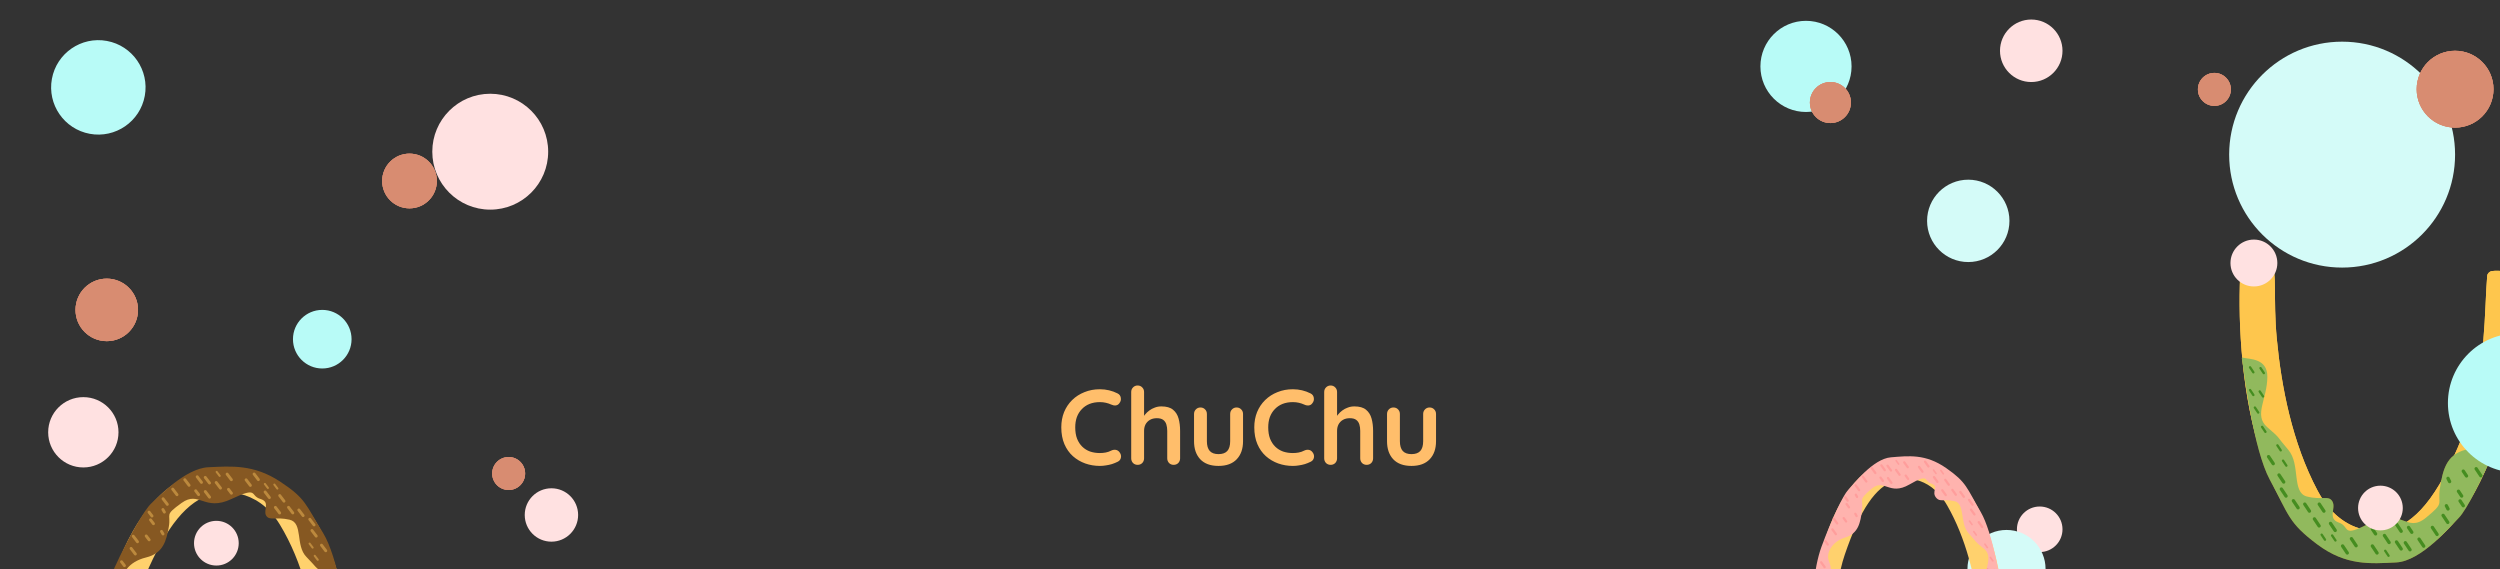 <svg width="1920" height="437" viewBox="0 0 1920 437" fill="none" xmlns="http://www.w3.org/2000/svg">
<rect x="0" y="0" width="1920" height="437" fill="#333333" stroke="none"/>
<g clip-path="url(#clip0_215_61)">
<path d="M179.754 359.532C261.142 366.003 272.818 482.608 268.923 540.06C268.928 541.448 267.657 541.453 265.017 541.462L265.017 541.462C261.45 541.475 252.304 541.507 247.714 540.054C243.123 538.601 246.395 521.128 243.558 495.713C240.303 466.562 232.689 432.103 214.869 402.774C197.05 373.445 169.091 377.478 162.795 379.352C143.91 384.973 128.219 403.082 111.032 443.414C97.829 474.398 98.991 517.045 97.179 535.115C97.183 536.081 95.824 537.662 94.038 537.904C89.218 538.556 80.41 537.56 78.281 537.166C75.128 536.582 75.232 535.19 75.118 533.805C70.179 474.11 98.366 353.061 179.754 359.532Z" fill="#FFD16D"/>
<path d="M267.205 484.162C262.439 483.191 250.113 483.877 250.073 472.616C250.023 458.539 259.795 448.874 249.963 441.5C240.13 434.126 244.062 436.582 235.345 427.722C226.628 418.863 233.01 401.554 222.355 399.122C211.7 396.69 206.949 400.165 204.413 395.975C201.876 391.786 208.018 385.59 199.884 383.15C191.751 380.709 198.729 373.276 177.751 383.228C156.773 393.181 153.071 376.401 139.378 386.328C125.685 396.255 131.561 394.012 129.637 404.637C127.714 415.263 125.506 424.902 112.07 428.16C98.633 431.419 92.224 441.319 95.051 448.471C97.878 455.623 97.327 458.094 92.025 464.04C86.722 469.986 82.255 474.2 84.519 480.612C86.783 487.025 82.053 496.179 78.415 497.427C76.611 498.046 75.86 498.313 75.617 498.407C75.617 498.413 75.617 498.419 75.617 498.425C75.51 498.456 75.469 498.464 75.617 498.407C76.227 485.306 79.555 454.494 88.002 435.902C98.566 412.65 111.098 391.121 116.404 386.41C121.711 381.699 142.365 359.647 160.013 358.843C177.661 358.04 194.747 356.497 214.966 369.761C235.186 383.024 234.555 387.38 248.168 409.402C259.439 427.637 266.07 473.206 267.19 479.963C267.763 483.419 268.327 484.405 267.205 484.162Z" fill="#865822"/>
<path d="M160.936 381.806L157.66 377.508" stroke="#BC893D" stroke-width="2.245" stroke-linecap="round"/>
<path d="M145.214 372.723L141.939 368.425" stroke="#BC893D" stroke-width="2.245" stroke-linecap="round"/>
<path d="M242.854 411.734L239.578 407.436" stroke="#BC893D" stroke-width="2.245" stroke-linecap="round"/>
<path d="M135.925 379.939L132.65 375.641" stroke="#BC893D" stroke-width="2.245" stroke-linecap="round"/>
<path d="M125.174 410.086L124.046 408.115" stroke="#BC893D" stroke-width="2.245" stroke-linecap="round"/>
<path d="M126.234 393.289L125.107 391.317" stroke="#BC893D" stroke-width="2.245" stroke-linecap="round"/>
<path d="M214.772 393.963L211.497 389.665" stroke="#BC893D" stroke-width="2.245" stroke-linecap="round"/>
<path d="M177.698 368.411L174.423 364.113" stroke="#BC893D" stroke-width="2.245" stroke-linecap="round"/>
<path d="M128.501 387.354L125.226 383.056" stroke="#BC893D" stroke-width="2.245" stroke-linecap="round"/>
<path d="M250.178 422.978L246.903 418.679" stroke="#BC893D" stroke-width="2.245" stroke-linecap="round"/>
<path d="M224.858 393.927L221.583 389.629" stroke="#BC893D" stroke-width="2.245" stroke-linecap="round"/>
<path d="M192.283 372.805L189.008 368.506" stroke="#BC893D" stroke-width="2.245" stroke-linecap="round"/>
<path d="M241.193 403.12L237.918 398.821" stroke="#BC893D" stroke-width="2.245" stroke-linecap="round"/>
<path d="M232.784 395.966L229.509 391.667" stroke="#BC893D" stroke-width="2.245" stroke-linecap="round"/>
<path d="M103.935 425.473L100.66 421.175" stroke="#BC893D" stroke-width="2.245" stroke-linecap="round"/>
<path d="M95.561 434.394L93.309 431.438" stroke="#BC893D" stroke-width="2.245" stroke-linecap="round"/>
<path d="M105.583 416.083L102.307 411.785" stroke="#BC893D" stroke-width="2.245" stroke-linecap="round"/>
<path d="M114.543 414.569L112.291 411.614" stroke="#BC893D" stroke-width="2.245" stroke-linecap="round"/>
<path d="M117.861 402.209L115.609 399.254" stroke="#BC893D" stroke-width="2.245" stroke-linecap="round"/>
<path d="M160.896 370.941L157.621 366.643" stroke="#BC893D" stroke-width="2.245" stroke-linecap="round"/>
<path d="M152.523 379.861L150.272 376.905" stroke="#BC893D" stroke-width="2.245" stroke-linecap="round"/>
<path d="M154.731 370.469L151.456 366.171" stroke="#BC893D" stroke-width="2.245" stroke-linecap="round"/>
<path d="M116.72 396.287L114.468 393.331" stroke="#BC893D" stroke-width="2.245" stroke-linecap="round"/>
<path d="M177.735 378.784L175.483 375.828" stroke="#BC893D" stroke-width="2.245" stroke-linecap="round"/>
<path d="M205.738 374.733L203.416 371.685" stroke="#BC893D" stroke-width="1.592" stroke-linecap="round"/>
<path d="M168.723 365.48L166.4 362.433" stroke="#BC893D" stroke-width="1.592" stroke-linecap="round"/>
<path d="M213.024 375.2L210.702 372.152" stroke="#BC893D" stroke-width="1.592" stroke-linecap="round"/>
<path d="M169.316 374.862L166.041 370.564" stroke="#BC893D" stroke-width="2.245" stroke-linecap="round"/>
<path d="M218.102 384.885L214.826 380.587" stroke="#BC893D" stroke-width="2.245" stroke-linecap="round"/>
<path d="M244.037 429.914L241.715 426.866" stroke="#BC893D" stroke-width="1.592" stroke-linecap="round"/>
<path d="M206.885 382.137L203.61 377.839" stroke="#BC893D" stroke-width="2.245" stroke-linecap="round"/>
<path d="M198.431 368.337L195.156 364.039" stroke="#BC893D" stroke-width="2.245" stroke-linecap="round"/>
<path d="M240.082 420.544L237.76 417.496" stroke="#BC893D" stroke-width="1.592" stroke-linecap="round"/>
<circle cx="75.527" cy="67.106" r="36.262" transform="rotate(10.441 75.527 67.106)" fill="#B8FBF7"/>
<circle cx="1387" cy="51" r="35" fill="#B8FBF7"/>
<circle cx="247.5" cy="260.5" r="22.5" fill="#B8FBF7"/>
<circle cx="314.5" cy="139" r="21" fill="#D88C71"/>
<circle cx="314.5" cy="139" r="21" fill="#D88C71"/>
<circle cx="314.5" cy="139" r="21" fill="#D88C71"/>
<circle cx="1798.75" cy="118.751" r="86.751" fill="#D4FBF8"/>
<circle cx="1511.63" cy="169.628" r="31.628" fill="#D4FBF8"/>
<circle cx="1700.65" cy="68.651" r="12.651" fill="#D88C71"/>
<circle cx="1700.65" cy="68.651" r="12.651" fill="#D88C71"/>
<circle cx="1700.65" cy="68.651" r="12.651" fill="#D88C71"/>
<circle cx="390.651" cy="363.651" r="12.651" fill="#D88C71"/>
<circle cx="390.651" cy="363.651" r="12.651" fill="#D88C71"/>
<circle cx="390.651" cy="363.651" r="12.651" fill="#D88C71"/>
<path d="M1818.43 431.009C1728.7 422.551 1716.28 276.603 1720.8 204.737C1720.8 203 1722.2 203 1725.11 203H1725.11C1729.04 203 1739.13 203 1744.19 204.839C1749.24 206.678 1745.57 228.525 1748.6 260.337C1752.07 296.824 1760.33 339.973 1779.87 376.749C1799.41 413.525 1830.26 408.603 1837.21 406.286C1858.06 399.336 1875.43 376.749 1894.55 326.362C1909.23 287.654 1908.11 234.289 1910.18 211.687C1910.18 210.479 1911.69 208.507 1913.66 208.212C1918.98 207.418 1928.69 208.703 1931.03 209.206C1934.51 209.95 1934.39 211.691 1934.51 213.425C1939.72 288.137 1908.16 439.468 1818.43 431.009Z" fill="#FEC64D"/>
<path d="M1722.47 274.686C1727.72 275.922 1741.32 275.118 1741.32 289.208C1741.32 306.82 1730.51 318.871 1741.32 328.14C1752.13 337.41 1747.81 334.32 1757.39 345.443C1766.97 356.567 1759.86 378.196 1771.6 381.286C1783.34 384.376 1788.59 380.05 1791.38 385.303C1794.16 390.555 1787.36 398.28 1796.32 401.37C1805.28 404.46 1797.56 413.729 1820.73 401.37C1843.9 389.011 1847.92 410.022 1863.06 397.662C1878.2 385.303 1871.71 388.084 1873.87 374.797C1876.04 361.511 1878.51 349.46 1893.34 345.443C1908.17 341.427 1915.28 329.067 1912.19 320.107C1909.1 311.146 1909.72 308.056 1915.59 300.64C1921.46 293.225 1926.4 287.972 1923.93 279.938C1921.46 271.905 1926.71 260.472 1930.73 258.927C1932.72 258.161 1933.55 257.83 1933.82 257.714C1933.82 257.706 1933.82 257.699 1933.82 257.691C1933.94 257.652 1933.98 257.643 1933.82 257.714C1933.09 274.103 1929.3 312.64 1919.91 335.865C1908.17 364.91 1894.27 391.791 1888.4 397.662C1882.53 403.533 1859.66 431.033 1840.2 431.96C1820.73 432.887 1801.88 434.74 1779.63 418.055C1757.39 401.37 1758.1 395.923 1743.17 368.308C1730.81 345.443 1723.68 288.399 1722.47 279.938C1721.85 275.613 1721.24 274.377 1722.47 274.686Z" fill="#865822"/>
<path d="M1818.43 431.009C1728.7 422.551 1716.28 276.603 1720.8 204.737C1720.8 203 1722.2 203 1725.11 203H1725.11C1729.04 203 1739.13 203 1744.19 204.839C1749.24 206.678 1745.57 228.525 1748.6 260.337C1752.07 296.824 1760.33 339.973 1779.87 376.749C1799.41 413.525 1830.26 408.603 1837.21 406.286C1858.06 399.336 1875.43 376.749 1894.55 326.362C1909.23 287.654 1908.11 234.289 1910.18 211.687C1910.18 210.479 1911.69 208.507 1913.66 208.212C1918.98 207.418 1928.69 208.703 1931.03 209.206C1934.51 209.95 1934.39 211.691 1934.51 213.425C1939.72 288.137 1908.16 439.468 1818.43 431.009Z" fill="#FEC64D"/>
<path d="M1722.47 274.686C1727.72 275.922 1741.32 275.118 1741.32 289.208C1741.32 306.82 1730.51 318.871 1741.32 328.14C1752.13 337.41 1747.81 334.32 1757.39 345.443C1766.97 356.567 1759.86 378.196 1771.6 381.286C1783.34 384.376 1788.59 380.05 1791.38 385.303C1794.16 390.555 1787.36 398.28 1796.32 401.37C1805.28 404.46 1797.56 413.729 1820.73 401.37C1843.9 389.011 1847.92 410.022 1863.06 397.662C1878.2 385.303 1871.71 388.084 1873.87 374.797C1876.04 361.511 1878.51 349.46 1893.34 345.443C1908.17 341.427 1915.28 329.067 1912.19 320.107C1909.1 311.146 1909.72 308.056 1915.59 300.64C1921.46 293.225 1926.4 287.972 1923.93 279.938C1921.46 271.905 1926.71 260.472 1930.73 258.927C1932.72 258.161 1933.55 257.83 1933.82 257.714C1933.82 257.706 1933.82 257.699 1933.82 257.691C1933.94 257.652 1933.98 257.643 1933.82 257.714C1933.09 274.103 1929.3 312.64 1919.91 335.865C1908.17 364.91 1894.27 391.791 1888.4 397.662C1882.53 403.533 1859.66 431.033 1840.2 431.96C1820.73 432.887 1801.88 434.74 1779.63 418.055C1757.39 401.37 1758.1 395.923 1743.17 368.308C1730.81 345.443 1723.68 288.399 1722.47 279.938C1721.85 275.613 1721.24 274.377 1722.47 274.686Z" fill="#91B95D"/>
<path d="M1840.5 402.605L1844.1 407.998" stroke="#1F7600" stroke-opacity="0.66" stroke-width="2.568" stroke-linecap="round"/>
<path d="M1857.81 414.041L1861.4 419.433" stroke="#1F7600" stroke-opacity="0.66" stroke-width="2.568" stroke-linecap="round"/>
<path d="M1750.28 364.796L1753.88 370.189" stroke="#1F7600" stroke-opacity="0.66" stroke-width="2.568" stroke-linecap="round"/>
<path d="M1868.08 405.052L1871.68 410.445" stroke="#1F7600" stroke-opacity="0.66" stroke-width="2.568" stroke-linecap="round"/>
<path d="M1880.06 367.381L1881.29 369.853" stroke="#1F7600" stroke-opacity="0.66" stroke-width="2.568" stroke-linecap="round"/>
<path d="M1878.82 388.392L1880.06 390.864" stroke="#1F7600" stroke-opacity="0.66" stroke-width="2.568" stroke-linecap="round"/>
<path d="M1781.18 387.156L1784.77 392.549" stroke="#1F7600" stroke-opacity="0.66" stroke-width="2.568" stroke-linecap="round"/>
<path d="M1821.97 419.291L1825.56 424.684" stroke="#1F7600" stroke-opacity="0.66" stroke-width="2.568" stroke-linecap="round"/>
<path d="M1876.3 395.808L1879.89 401.2" stroke="#1F7600" stroke-opacity="0.66" stroke-width="2.568" stroke-linecap="round"/>
<path d="M1917.13 312.381L1920.73 317.774" stroke="#1F7600" stroke-opacity="0.66" stroke-width="2.568" stroke-linecap="round"/>
<path d="M1742.25 350.696L1745.84 356.089" stroke="#1F7600" stroke-opacity="0.66" stroke-width="2.568" stroke-linecap="round"/>
<path d="M1770.06 387.156L1773.65 392.549" stroke="#1F7600" stroke-opacity="0.66" stroke-width="2.568" stroke-linecap="round"/>
<path d="M1805.9 413.729L1809.49 419.121" stroke="#1F7600" stroke-opacity="0.66" stroke-width="2.568" stroke-linecap="round"/>
<path d="M1752.08 375.582L1755.67 380.975" stroke="#1F7600" stroke-opacity="0.66" stroke-width="2.568" stroke-linecap="round"/>
<path d="M1761.32 384.57L1764.92 389.963" stroke="#1F7600" stroke-opacity="0.66" stroke-width="2.568" stroke-linecap="round"/>
<path d="M1903.54 348.224L1907.13 353.617" stroke="#1F7600" stroke-opacity="0.66" stroke-width="2.568" stroke-linecap="round"/>
<path d="M1912.81 337.101L1915.28 340.808" stroke="#1F7600" stroke-opacity="0.66" stroke-width="2.568" stroke-linecap="round"/>
<path d="M1901.68 359.965L1905.28 365.358" stroke="#1F7600" stroke-opacity="0.66" stroke-width="2.568" stroke-linecap="round"/>
<path d="M1891.8 361.82L1894.27 365.528" stroke="#1F7600" stroke-opacity="0.66" stroke-width="2.568" stroke-linecap="round"/>
<path d="M1888.09 377.268L1890.56 380.976" stroke="#1F7600" stroke-opacity="0.66" stroke-width="2.568" stroke-linecap="round"/>
<path d="M1736.07 282.718L1738.62 286.542" stroke="#1F7600" stroke-opacity="0.66" stroke-width="1.821" stroke-linecap="round"/>
<path d="M1728.03 299.537L1730.58 303.36" stroke="#1F7600" stroke-opacity="0.66" stroke-width="1.821" stroke-linecap="round"/>
<path d="M1728.03 282.101L1730.58 285.924" stroke="#1F7600" stroke-opacity="0.66" stroke-width="1.821" stroke-linecap="round"/>
<path d="M1840.5 416.201L1844.1 421.593" stroke="#1F7600" stroke-opacity="0.66" stroke-width="2.568" stroke-linecap="round"/>
<path d="M1849.77 405.078L1852.25 408.786" stroke="#1F7600" stroke-opacity="0.66" stroke-width="2.568" stroke-linecap="round"/>
<path d="M1847.3 416.819L1850.9 422.212" stroke="#1F7600" stroke-opacity="0.66" stroke-width="2.568" stroke-linecap="round"/>
<path d="M1889.33 384.685L1891.8 388.392" stroke="#1F7600" stroke-opacity="0.66" stroke-width="2.568" stroke-linecap="round"/>
<path d="M1821.97 406.313L1824.44 410.021" stroke="#1F7600" stroke-opacity="0.66" stroke-width="2.568" stroke-linecap="round"/>
<path d="M1791.07 411.257L1793.62 415.081" stroke="#1F7600" stroke-opacity="0.66" stroke-width="1.821" stroke-linecap="round"/>
<path d="M1831.85 422.999L1834.4 426.822" stroke="#1F7600" stroke-opacity="0.66" stroke-width="1.821" stroke-linecap="round"/>
<path d="M1783.03 410.639L1785.58 414.463" stroke="#1F7600" stroke-opacity="0.66" stroke-width="1.821" stroke-linecap="round"/>
<path d="M1737.3 327.831L1739.85 331.655" stroke="#1F7600" stroke-opacity="0.66" stroke-width="1.821" stroke-linecap="round"/>
<path d="M1831.24 411.257L1834.83 416.65" stroke="#1F7600" stroke-opacity="0.66" stroke-width="2.568" stroke-linecap="round"/>
<path d="M1777.47 398.499L1781.07 403.892" stroke="#1F7600" stroke-opacity="0.66" stroke-width="2.568" stroke-linecap="round"/>
<path d="M1735.45 300.641L1738 304.464" stroke="#1F7600" stroke-opacity="0.66" stroke-width="1.821" stroke-linecap="round"/>
<path d="M1749.04 342.044L1751.59 345.868" stroke="#1F7600" stroke-opacity="0.66" stroke-width="1.821" stroke-linecap="round"/>
<path d="M1731.74 312.999L1734.29 316.823" stroke="#1F7600" stroke-opacity="0.66" stroke-width="1.821" stroke-linecap="round"/>
<path d="M1789.83 401.987L1793.43 407.38" stroke="#1F7600" stroke-opacity="0.66" stroke-width="2.568" stroke-linecap="round"/>
<path d="M1799.1 419.291L1802.7 424.684" stroke="#1F7600" stroke-opacity="0.66" stroke-width="2.568" stroke-linecap="round"/>
<path d="M1753.37 353.786L1755.92 357.609" stroke="#1F7600" stroke-opacity="0.66" stroke-width="1.821" stroke-linecap="round"/>
<circle cx="1933.5" cy="309.5" r="53.5" fill="#B8FBF7"/>
<circle cx="166.17" cy="417.17" r="17.169" fill="#FFE1E1"/>
<circle cx="1828.17" cy="390.17" r="17.169" fill="#FFE1E1"/>
<circle cx="376.5" cy="116.5" r="44.5" fill="#FFE1E1"/>
<circle cx="1731" cy="202" r="18" fill="#FFE1E1"/>
<circle cx="1560" cy="39" r="24" fill="#FFE1E1"/>
<circle cx="423.5" cy="395.5" r="20.5" fill="#FFE1E1"/>
<path d="M858.31 302.153C859.738 302.867 860.561 303.992 860.781 305.529C861.055 307.067 860.671 308.467 859.628 309.729C858.914 310.718 857.981 311.267 856.828 311.376C855.73 311.486 854.604 311.267 853.451 310.718C852.134 310.114 850.734 309.647 849.251 309.318C847.824 308.988 846.314 308.824 844.722 308.824C841.757 308.824 839.095 309.29 836.734 310.224C834.428 311.157 832.451 312.502 830.804 314.259C829.157 315.961 827.895 317.992 827.016 320.353C826.193 322.714 825.781 325.322 825.781 328.176C825.781 331.525 826.247 334.435 827.181 336.906C828.169 339.376 829.514 341.435 831.216 343.082C832.918 344.729 834.922 345.965 837.228 346.788C839.534 347.557 842.032 347.941 844.722 347.941C846.204 347.941 847.687 347.804 849.169 347.529C850.651 347.255 852.079 346.761 853.451 346.047C854.604 345.498 855.73 345.306 856.828 345.471C857.981 345.635 858.942 346.212 859.71 347.2C860.808 348.573 861.193 350 860.863 351.482C860.589 352.91 859.765 353.953 858.393 354.612C856.965 355.325 855.483 355.929 853.945 356.424C852.463 356.863 850.953 357.192 849.416 357.412C847.879 357.686 846.314 357.824 844.722 357.824C840.769 357.824 837.008 357.192 833.44 355.929C829.926 354.667 826.769 352.8 823.969 350.329C821.224 347.859 819.055 344.784 817.463 341.106C815.871 337.373 815.075 333.063 815.075 328.176C815.075 323.949 815.789 320.051 817.216 316.482C818.698 312.914 820.757 309.839 823.393 307.259C826.083 304.624 829.24 302.592 832.863 301.165C836.487 299.682 840.44 298.941 844.722 298.941C847.138 298.941 849.498 299.216 851.804 299.765C854.11 300.314 856.279 301.11 858.31 302.153ZM891.906 312.118C895.859 312.118 898.851 312.969 900.883 314.671C902.969 316.373 904.397 318.651 905.165 321.506C905.934 324.306 906.318 327.435 906.318 330.894V351.976C906.318 353.404 905.851 354.612 904.918 355.6C903.985 356.533 902.804 357 901.377 357C899.949 357 898.769 356.533 897.836 355.6C896.902 354.612 896.436 353.404 896.436 351.976V330.894C896.436 329.082 896.216 327.463 895.777 326.035C895.338 324.553 894.542 323.373 893.389 322.494C892.236 321.616 890.589 321.176 888.448 321.176C886.361 321.176 884.577 321.616 883.095 322.494C881.612 323.373 880.487 324.553 879.718 326.035C879.004 327.463 878.648 329.082 878.648 330.894V351.976C878.648 353.404 878.181 354.612 877.248 355.6C876.314 356.533 875.134 357 873.706 357C872.279 357 871.098 356.533 870.165 355.6C869.232 354.612 868.765 353.404 868.765 351.976V301.082C868.765 299.655 869.232 298.475 870.165 297.541C871.098 296.553 872.279 296.059 873.706 296.059C875.134 296.059 876.314 296.553 877.248 297.541C878.181 298.475 878.648 299.655 878.648 301.082V321.506L877.412 321.259C877.906 320.325 878.593 319.337 879.471 318.294C880.349 317.196 881.42 316.18 882.683 315.247C883.946 314.314 885.346 313.573 886.883 313.024C888.42 312.42 890.095 312.118 891.906 312.118ZM949.713 312.941C951.14 312.941 952.321 313.435 953.254 314.424C954.187 315.357 954.654 316.537 954.654 317.965V338.882C954.654 344.702 953.035 349.314 949.795 352.718C946.556 356.122 941.889 357.824 935.795 357.824C929.701 357.824 925.035 356.122 921.795 352.718C918.611 349.314 917.019 344.702 917.019 338.882V317.965C917.019 316.537 917.486 315.357 918.419 314.424C919.352 313.435 920.533 312.941 921.96 312.941C923.387 312.941 924.568 313.435 925.501 314.424C926.435 315.357 926.901 316.537 926.901 317.965V338.882C926.901 342.231 927.642 344.729 929.125 346.376C930.607 347.969 932.831 348.765 935.795 348.765C938.815 348.765 941.066 347.969 942.548 346.376C944.031 344.729 944.772 342.231 944.772 338.882V317.965C944.772 316.537 945.238 315.357 946.172 314.424C947.105 313.435 948.286 312.941 949.713 312.941ZM1006.53 302.153C1007.96 302.867 1008.78 303.992 1009 305.529C1009.27 307.067 1008.89 308.467 1007.85 309.729C1007.13 310.718 1006.2 311.267 1005.05 311.376C1003.95 311.486 1002.82 311.267 1001.67 310.718C1000.35 310.114 998.953 309.647 997.471 309.318C996.043 308.988 994.533 308.824 992.941 308.824C989.976 308.824 987.314 309.29 984.953 310.224C982.647 311.157 980.671 312.502 979.024 314.259C977.376 315.961 976.114 317.992 975.235 320.353C974.412 322.714 974 325.322 974 328.176C974 331.525 974.467 334.435 975.4 336.906C976.388 339.376 977.733 341.435 979.435 343.082C981.137 344.729 983.141 345.965 985.447 346.788C987.753 347.557 990.251 347.941 992.941 347.941C994.424 347.941 995.906 347.804 997.388 347.529C998.871 347.255 1000.3 346.761 1001.67 346.047C1002.82 345.498 1003.95 345.306 1005.05 345.471C1006.2 345.635 1007.16 346.212 1007.93 347.2C1009.03 348.573 1009.41 350 1009.08 351.482C1008.81 352.91 1007.98 353.953 1006.61 354.612C1005.18 355.325 1003.7 355.929 1002.16 356.424C1000.68 356.863 999.173 357.192 997.635 357.412C996.098 357.686 994.533 357.824 992.941 357.824C988.988 357.824 985.227 357.192 981.659 355.929C978.145 354.667 974.988 352.8 972.188 350.329C969.443 347.859 967.275 344.784 965.682 341.106C964.09 337.373 963.294 333.063 963.294 328.176C963.294 323.949 964.008 320.051 965.435 316.482C966.918 312.914 968.976 309.839 971.612 307.259C974.302 304.624 977.459 302.592 981.082 301.165C984.706 299.682 988.659 298.941 992.941 298.941C995.357 298.941 997.718 299.216 1000.02 299.765C1002.33 300.314 1004.5 301.11 1006.53 302.153ZM1040.13 312.118C1044.08 312.118 1047.07 312.969 1049.1 314.671C1051.19 316.373 1052.62 318.651 1053.38 321.506C1054.15 324.306 1054.54 327.435 1054.54 330.894V351.976C1054.54 353.404 1054.07 354.612 1053.14 355.6C1052.2 356.533 1051.02 357 1049.6 357C1048.17 357 1046.99 356.533 1046.05 355.6C1045.12 354.612 1044.65 353.404 1044.65 351.976V330.894C1044.65 329.082 1044.44 327.463 1044 326.035C1043.56 324.553 1042.76 323.373 1041.61 322.494C1040.45 321.616 1038.81 321.176 1036.67 321.176C1034.58 321.176 1032.8 321.616 1031.31 322.494C1029.83 323.373 1028.71 324.553 1027.94 326.035C1027.22 327.463 1026.87 329.082 1026.87 330.894V351.976C1026.87 353.404 1026.4 354.612 1025.47 355.6C1024.53 356.533 1023.35 357 1021.93 357C1020.5 357 1019.32 356.533 1018.38 355.6C1017.45 354.612 1016.98 353.404 1016.98 351.976V301.082C1016.98 299.655 1017.45 298.475 1018.38 297.541C1019.32 296.553 1020.5 296.059 1021.93 296.059C1023.35 296.059 1024.53 296.553 1025.47 297.541C1026.4 298.475 1026.87 299.655 1026.87 301.082V321.506L1025.63 321.259C1026.13 320.325 1026.81 319.337 1027.69 318.294C1028.57 317.196 1029.64 316.18 1030.9 315.247C1032.16 314.314 1033.56 313.573 1035.1 313.024C1036.64 312.42 1038.31 312.118 1040.13 312.118ZM1097.93 312.941C1099.36 312.941 1100.54 313.435 1101.47 314.424C1102.41 315.357 1102.87 316.537 1102.87 317.965V338.882C1102.87 344.702 1101.25 349.314 1098.01 352.718C1094.78 356.122 1090.11 357.824 1084.01 357.824C1077.92 357.824 1073.25 356.122 1070.01 352.718C1066.83 349.314 1065.24 344.702 1065.24 338.882V317.965C1065.24 316.537 1065.7 315.357 1066.64 314.424C1067.57 313.435 1068.75 312.941 1070.18 312.941C1071.61 312.941 1072.79 313.435 1073.72 314.424C1074.65 315.357 1075.12 316.537 1075.12 317.965V338.882C1075.12 342.231 1075.86 344.729 1077.34 346.376C1078.83 347.969 1081.05 348.765 1084.01 348.765C1087.03 348.765 1089.29 347.969 1090.77 346.376C1092.25 344.729 1092.99 342.231 1092.99 338.882V317.965C1092.99 316.537 1093.46 315.357 1094.39 314.424C1095.32 313.435 1096.5 312.941 1097.93 312.941Z" fill="#FFBE6B"/>
<circle cx="82" cy="238" r="24" fill="#D88C71"/>
<circle cx="82" cy="238" r="24" fill="#D88C71"/>
<circle cx="82" cy="238" r="24" fill="#D88C71"/>
<circle cx="64" cy="332" r="27" fill="#FFE1E1"/>
<circle cx="1885.5" cy="68.5" r="29.5" fill="#D88C71"/>
<circle cx="1885.5" cy="68.5" r="29.5" fill="#D88C71"/>
<circle cx="1885.5" cy="68.5" r="29.5" fill="#D88C71"/>
<circle cx="1566.5" cy="406.5" r="17.5" fill="#FFE1E1"/>
<circle cx="1405.75" cy="78.75" r="15.75" fill="#D88C71"/>
<circle cx="1405.75" cy="78.75" r="15.75" fill="#D88C71"/>
<circle cx="1405.75" cy="78.75" r="15.75" fill="#D88C71"/>
<circle cx="1541" cy="437" r="30" fill="#D4FBF8"/>
<path d="M1467.34 351.376C1530.09 355.161 1542.18 456.608 1540.72 506.812C1540.76 508.024 1539.78 508.057 1537.75 508.125L1537.75 508.125C1535.01 508.218 1527.98 508.455 1524.41 507.292C1520.84 506.129 1522.89 490.813 1520.03 468.708C1516.75 443.355 1509.98 413.47 1495.49 388.293C1481.01 363.117 1459.62 367.273 1454.83 369.052C1440.46 374.387 1428.87 390.542 1416.74 426.117C1407.41 453.445 1409.44 490.62 1408.53 506.424C1408.56 507.266 1407.56 508.677 1406.19 508.928C1402.51 509.607 1395.71 508.94 1394.06 508.644C1391.62 508.208 1391.66 506.991 1391.54 505.785C1386.15 453.826 1404.58 347.591 1467.34 351.376Z" fill="#FFD16D"/>
<path d="M1537.91 458.092C1534.21 457.354 1524.76 458.234 1524.42 448.412C1524.01 436.134 1531.27 427.48 1523.51 421.272C1515.75 415.065 1518.84 417.117 1511.9 409.588C1504.96 402.059 1509.41 386.814 1501.15 384.937C1492.89 383.059 1490.1 385.628 1487.27 382.602C1482.57 377.585 1489.76 373.461 1483.45 371.518C1477.13 369.575 1482.29 362.931 1466.43 372.092C1450.57 381.253 1447.27 366.701 1437.01 375.673C1426.74 384.645 1431.2 382.554 1430.01 391.867C1428.81 401.18 1427.37 409.638 1417.13 412.787C1406.88 415.936 1402.22 424.719 1404.58 430.893C1406.95 437.067 1406.59 439.235 1402.67 444.543C1398.76 449.85 1395.43 453.629 1397.34 459.171C1399.26 464.713 1395.86 472.806 1393.1 473.977C1391.73 474.558 1391.16 474.809 1390.98 474.896C1390.98 474.901 1390.98 474.906 1390.98 474.912C1390.89 474.942 1390.86 474.949 1390.98 474.896C1391.09 463.454 1392.83 436.501 1398.83 420.09C1406.33 399.566 1415.39 380.5 1419.35 376.269C1423.3 372.039 1438.59 352.33 1452.14 351.226C1465.69 350.122 1478.78 348.386 1494.68 359.494C1510.59 370.602 1510.22 374.416 1521.27 393.314C1530.43 408.963 1536.74 448.561 1537.78 454.43C1538.31 457.431 1538.77 458.278 1537.91 458.092Z" fill="#FFB3AE"/>
<path d="M1452.59 370.834L1449.95 367.159" stroke="#FF9393" stroke-opacity="0.66" stroke-width="1.791" stroke-linecap="round"/>
<path d="M1440.25 363.27L1437.62 359.595" stroke="#FF9393" stroke-opacity="0.66" stroke-width="1.791" stroke-linecap="round"/>
<path d="M1516.37 395.067L1513.74 391.393" stroke="#FF9393" stroke-opacity="0.66" stroke-width="1.791" stroke-linecap="round"/>
<path d="M1433.31 369.777L1430.67 366.102" stroke="#FF9393" stroke-opacity="0.66" stroke-width="1.791" stroke-linecap="round"/>
<path d="M1425.84 396.32L1424.92 394.626" stroke="#FF9393" stroke-opacity="0.66" stroke-width="1.791" stroke-linecap="round"/>
<path d="M1426.21 381.644L1425.29 379.949" stroke="#FF9393" stroke-opacity="0.66" stroke-width="1.791" stroke-linecap="round"/>
<path d="M1494.3 380.208L1491.67 376.533" stroke="#FF9393" stroke-opacity="0.66" stroke-width="1.791" stroke-linecap="round"/>
<path d="M1465.12 358.767L1462.48 355.092" stroke="#FF9393" stroke-opacity="0.66" stroke-width="1.791" stroke-linecap="round"/>
<path d="M1427.79 376.415L1425.16 372.74" stroke="#FF9393" stroke-opacity="0.66" stroke-width="1.791" stroke-linecap="round"/>
<path d="M1401.29 435.532L1398.66 431.858" stroke="#FF9393" stroke-opacity="0.66" stroke-width="1.791" stroke-linecap="round"/>
<path d="M1522.3 404.709L1519.67 401.034" stroke="#FF9393" stroke-opacity="0.66" stroke-width="1.791" stroke-linecap="round"/>
<path d="M1502.06 379.946L1499.43 376.271" stroke="#FF9393" stroke-opacity="0.66" stroke-width="1.791" stroke-linecap="round"/>
<path d="M1476.45 362.265L1473.82 358.591" stroke="#FF9393" stroke-opacity="0.66" stroke-width="1.791" stroke-linecap="round"/>
<path d="M1514.86 387.592L1512.23 383.917" stroke="#FF9393" stroke-opacity="0.66" stroke-width="1.791" stroke-linecap="round"/>
<path d="M1508.21 381.544L1505.57 377.869" stroke="#FF9393" stroke-opacity="0.66" stroke-width="1.791" stroke-linecap="round"/>
<path d="M1409.92 410.226L1407.29 406.551" stroke="#FF9393" stroke-opacity="0.66" stroke-width="1.791" stroke-linecap="round"/>
<path d="M1403.72 418.199L1401.91 415.672" stroke="#FF9393" stroke-opacity="0.66" stroke-width="1.791" stroke-linecap="round"/>
<path d="M1410.94 401.998L1408.31 398.323" stroke="#FF9393" stroke-opacity="0.66" stroke-width="1.791" stroke-linecap="round"/>
<path d="M1417.79 400.473L1415.98 397.946" stroke="#FF9393" stroke-opacity="0.66" stroke-width="1.791" stroke-linecap="round"/>
<path d="M1420.01 389.616L1418.2 387.09" stroke="#FF9393" stroke-opacity="0.66" stroke-width="1.791" stroke-linecap="round"/>
<path d="M1533.42 440.037L1531.55 437.431" stroke="#FF9393" stroke-opacity="0.66" stroke-width="1.27" stroke-linecap="round"/>
<path d="M1452.27 361.356L1449.63 357.682" stroke="#FF9393" stroke-opacity="0.66" stroke-width="1.791" stroke-linecap="round"/>
<path d="M1446.07 369.329L1444.26 366.803" stroke="#FF9393" stroke-opacity="0.66" stroke-width="1.791" stroke-linecap="round"/>
<path d="M1447.51 361.086L1444.88 357.411" stroke="#FF9393" stroke-opacity="0.66" stroke-width="1.791" stroke-linecap="round"/>
<path d="M1418.98 384.475L1417.17 381.949" stroke="#FF9393" stroke-opacity="0.66" stroke-width="1.791" stroke-linecap="round"/>
<path d="M1465.42 367.813L1463.61 365.286" stroke="#FF9393" stroke-opacity="0.66" stroke-width="1.791" stroke-linecap="round"/>
<path d="M1486.84 363.639L1484.98 361.034" stroke="#FF9393" stroke-opacity="0.66" stroke-width="1.27" stroke-linecap="round"/>
<path d="M1458.14 356.414L1456.27 353.809" stroke="#FF9393" stroke-opacity="0.66" stroke-width="1.27" stroke-linecap="round"/>
<path d="M1492.46 363.881L1490.59 361.276" stroke="#FF9393" stroke-opacity="0.66" stroke-width="1.27" stroke-linecap="round"/>
<path d="M1526.29 420.531L1524.42 417.926" stroke="#FF9393" stroke-opacity="0.66" stroke-width="1.27" stroke-linecap="round"/>
<path d="M1458.84 364.584L1456.21 360.91" stroke="#FF9393" stroke-opacity="0.66" stroke-width="1.791" stroke-linecap="round"/>
<path d="M1496.62 372.214L1493.99 368.539" stroke="#FF9393" stroke-opacity="0.66" stroke-width="1.791" stroke-linecap="round"/>
<path d="M1528.22 439.442L1526.35 436.836" stroke="#FF9393" stroke-opacity="0.66" stroke-width="1.27" stroke-linecap="round"/>
<path d="M1517.77 410.899L1515.9 408.293" stroke="#FF9393" stroke-opacity="0.66" stroke-width="1.27" stroke-linecap="round"/>
<path d="M1530.51 430.738L1528.65 428.133" stroke="#FF9393" stroke-opacity="0.66" stroke-width="1.27" stroke-linecap="round"/>
<path d="M1487.92 370.073L1485.29 366.398" stroke="#FF9393" stroke-opacity="0.66" stroke-width="1.791" stroke-linecap="round"/>
<path d="M1481.06 358.229L1478.42 354.554" stroke="#FF9393" stroke-opacity="0.66" stroke-width="1.791" stroke-linecap="round"/>
<path d="M1514.48 402.816L1512.61 400.21" stroke="#FF9393" stroke-opacity="0.66" stroke-width="1.27" stroke-linecap="round"/>
</g>
<defs>
<clipPath id="clip0_215_61">
<rect width="1920" height="437" fill="white"/>
</clipPath>
</defs>
</svg>
